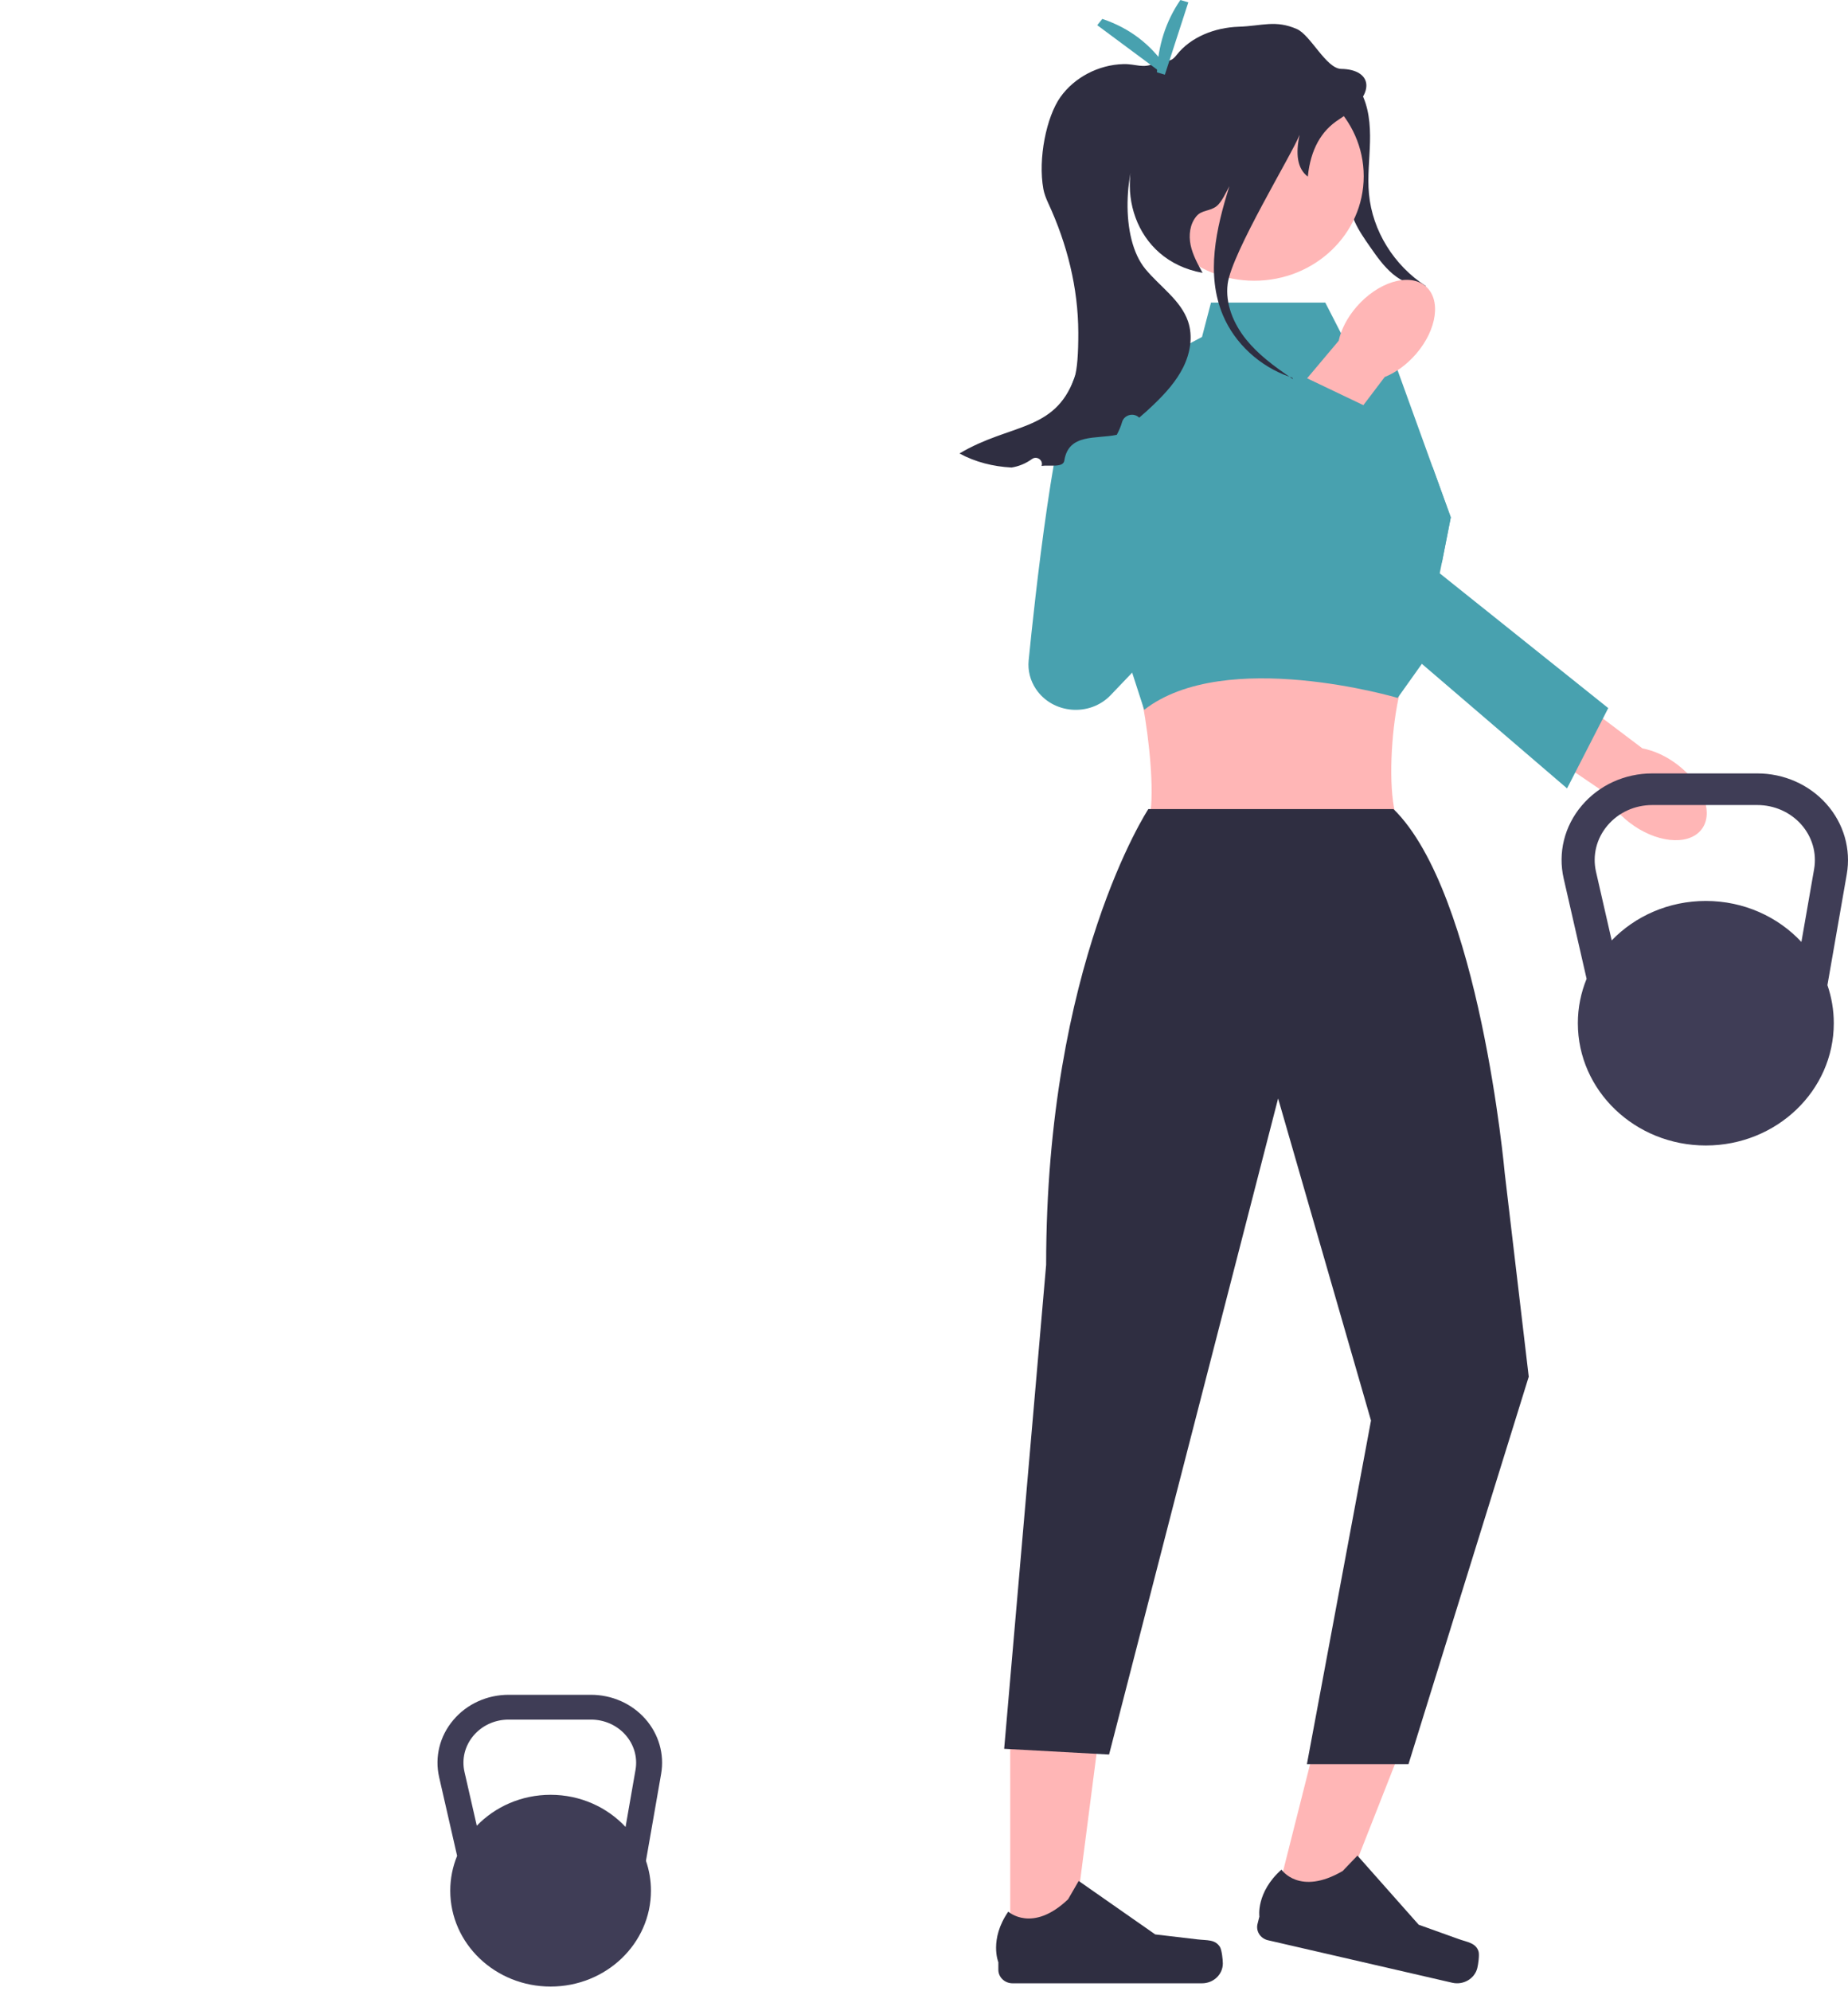 <svg width="650" height="700" viewBox="0 0 650 700" fill="none" xmlns="http://www.w3.org/2000/svg">
<g clip-path="url(#clip0_123_1608)">
<path d="M463.403 22.535C469.783 22.381 475.597 26.709 478.54 32.116C481.483 37.523 482.017 43.826 481.869 49.918C481.721 56.01 480.95 62.111 481.512 68.181C482.708 81.094 490.277 93.338 501.538 100.577C497.294 100.891 493.128 99.013 489.922 96.34C486.715 93.666 484.315 90.24 481.953 86.857C479.955 83.995 477.946 81.113 476.512 77.957C474.41 73.334 473.611 68.283 472.856 63.295C470.996 51.014 469.281 38.713 467.712 26.395" fill="#2F2E41"/>
<path d="M355.33 684.89L376.857 684.888L387.098 605.597L355.326 605.599L355.33 684.89Z" fill="#FFB6B6"/>
<path d="M429.085 684.424C429.756 685.502 430.109 688.981 430.109 690.235C430.109 694.088 426.838 697.212 422.803 697.212H356.135C353.382 697.212 351.151 695.081 351.151 692.452V689.801C351.151 689.801 347.853 681.835 354.643 672.017C354.643 672.017 363.082 679.705 375.692 667.664L379.41 661.231L406.328 680.029L421.248 681.783C424.512 682.167 427.406 681.723 429.085 684.424Z" fill="#2F2E41"/>
<path d="M448.232 669.921L469.159 674.742L498.596 599.958L467.71 592.842L448.232 669.921Z" fill="#FFB6B6"/>
<path d="M520.044 685.992C520.431 687.19 519.92 690.651 519.612 691.87C518.665 695.616 514.717 697.919 510.795 697.015L445.988 682.079C443.312 681.462 441.666 678.891 442.312 676.335L442.963 673.759C442.963 673.759 441.714 665.276 450.727 657.253C450.727 657.253 457.042 666.617 472.259 657.737L477.454 652.317L499.001 676.621L513.074 681.669C516.153 682.773 519.075 682.991 520.044 685.992Z" fill="#2F2E41"/>
<path d="M573.076 289.117C569.065 286.011 566.122 282.297 564.476 278.635L524.307 251.346L538.465 233.474L577.687 263.081C581.779 263.863 586.192 265.846 590.203 268.953C599.366 276.05 602.961 286.317 598.231 291.885C593.502 297.453 582.24 296.214 573.076 289.117Z" fill="#FFB6B6"/>
<path d="M565.668 248.925L563.791 252.589L554.06 271.556L551.182 277.154L522.875 252.881L500.113 233.371L446.609 187.504C442.898 184.323 441.084 180.004 441.084 175.705C441.084 170.561 443.678 165.456 448.686 162.356C451.785 160.433 455.465 159.557 459.144 159.859C467.831 160.574 485.332 162.104 503.898 164.218L510.287 181.876L507.156 197.742L498.637 195.336L506.397 201.548L565.668 248.925Z" fill="#48A1AF"/>
<path d="M396.423 230.202C400.548 230.226 409.199 283.584 402.748 291.613C397.457 298.2 494.437 291.613 494.437 291.613C485.32 289.843 489.422 232.838 499.219 230.202L440.702 213.088L396.423 230.202Z" fill="#FFB6B6"/>
<path d="M490.13 284.415H403.912C403.912 284.415 367.958 338.93 367.958 444.637L353.198 614.776L390.097 616.789L449.552 386.155L482.225 499.383L459.679 620.179H495.409L537.705 483.969L529.262 412.422C529.262 412.422 520.455 314.104 490.13 284.415Z" fill="#2F2E41"/>
<path d="M510.287 181.876L507.156 197.742L506.397 201.548L500.113 233.371L491.591 245.342C491.591 245.342 430.916 227.38 402.45 249.529L379.557 178.856L403.805 128.519L422.782 118.452L425.945 106.371H466.144L472.333 118.452L490.256 126.506L503.898 164.218L510.287 181.876Z" fill="#48A1AF"/>
<path d="M498.081 124.414C494.795 128.219 490.882 131 487.035 132.543L458.137 170.68L439.535 157.019L470.852 119.803C471.704 115.902 473.817 111.704 477.102 107.898C484.607 99.205 495.387 95.855 501.18 100.416C506.973 104.977 505.586 115.721 498.081 124.414Z" fill="#FFB6B6"/>
<path d="M420.178 129.157C420.178 129.157 389.574 113.09 379.638 129.157C371.161 142.865 363.792 212.129 361.811 232.168C361.464 235.685 362.353 239.202 364.339 242.183C370.222 251.01 383.279 252.09 390.664 244.361L485.376 145.223L455.932 131.165L405.456 181.373L420.178 129.157Z" fill="#48A1AF"/>
<path d="M441.179 98.69C462.432 98.69 479.66 82.238 479.66 61.944C479.66 41.65 462.432 25.198 441.179 25.198C419.927 25.198 402.698 41.65 402.698 61.944C402.698 82.238 419.927 98.69 441.179 98.69Z" fill="#FFB6B6"/>
<path d="M470.812 42.084C464.812 45.952 460.974 52.434 459.998 62.094C456.23 59.236 455.671 54.038 457.105 47.386C454.484 54.194 433.212 88.844 431.81 99.799C430.918 106.776 433.841 113.809 438.327 119.377C442.521 124.568 447.986 128.642 453.583 132.466C443.062 128.796 434.294 120.716 430.129 110.781C424.108 96.436 427.689 80.472 432.423 65.443C431.313 67.439 429.72 71.081 427.879 72.504C425.511 74.332 422.706 73.76 420.806 76.034C418.497 78.797 418.059 82.663 418.775 86.137C419.505 89.612 421.259 92.794 422.983 95.919C398.585 91.539 391.331 64.912 402.481 46.772C395.349 58.996 393.8 83.612 402.875 94.58C407.961 100.734 415.326 105.534 417.869 112.986C419.651 118.218 418.672 124.051 416.217 129.033C413.762 134.015 409.919 138.257 405.856 142.164C404.19 143.769 402.481 145.318 400.698 146.825C398.728 144.909 395.385 145.815 394.657 148.409C394.253 149.85 393.615 151.335 392.807 152.853C385.587 154.418 375.838 152.246 374.35 161.937C373.954 164.522 369.06 163.375 366.342 163.793C367.074 161.847 364.71 160.125 362.981 161.37C360.722 162.996 358.316 163.95 355.791 164.352C349.362 164.017 343.063 162.454 337.481 159.412C355.28 148.82 370.895 151.877 377.851 132.982C378.941 130.027 379.291 123.862 379.272 116.927C379.228 101.203 375.356 85.769 368.687 71.393C367.873 69.639 367.253 67.944 366.985 66.462C365.042 55.759 368.066 41.051 372.977 34.13C377.887 27.222 386.377 22.757 395.13 22.534C399.5 22.408 402.101 24.236 405.959 22.268C410.08 20.161 411.044 22.924 413.835 19.352C418.818 12.975 427.309 9.682 435.638 9.402C443.968 9.123 448.629 6.904 456.199 10.239C460.978 12.346 466.481 24.15 471.748 24.222C482.65 24.371 484.741 33.104 470.812 42.084Z" fill="#2F2E41"/>
<path d="M454.796 133.289C454.387 133.01 453.992 132.745 453.583 132.466C453.905 132.591 454.226 132.703 454.548 132.801L454.796 133.289Z" fill="#2F2E41"/>
<path d="M642.437 282.662C636.364 275.816 627.492 271.889 618.096 271.889H581.164C571.46 271.889 562.403 276.029 556.317 283.247C550.23 290.465 547.927 299.798 549.998 308.852L558.057 344.092C556.079 348.933 554.981 354.195 554.981 359.705C554.981 383.443 575.133 402.686 599.992 402.686C624.851 402.686 645.003 383.443 645.003 359.705C645.003 355.028 644.211 350.53 642.764 346.315L649.563 307.36C651.108 298.51 648.511 289.507 642.437 282.662ZM599.992 316.723C586.896 316.723 575.11 322.068 566.885 330.594L561.37 306.48C560.055 300.73 561.518 294.803 565.384 290.218C569.249 285.634 575.001 283.005 581.164 283.005H618.096C624.064 283.005 629.698 285.499 633.556 289.846C637.413 294.194 639.062 299.912 638.081 305.533L633.612 331.138C625.368 322.297 613.364 316.723 599.992 316.723Z" fill="#3F3D56"/>
<path d="M226.948 604.239C222.186 598.871 215.229 595.792 207.861 595.792H178.901C171.291 595.792 164.189 599.038 159.417 604.698C154.644 610.359 152.838 617.676 154.462 624.776L160.782 652.41C159.23 656.206 158.37 660.332 158.37 664.653C158.37 683.267 174.172 698.357 193.665 698.357C213.158 698.357 228.96 683.267 228.96 664.653C228.96 660.985 228.339 657.458 227.204 654.153L232.536 623.607C233.747 616.667 231.711 609.607 226.948 604.239ZM193.665 630.949C183.395 630.949 174.154 635.14 167.704 641.825L163.379 622.917C162.348 618.408 163.496 613.76 166.527 610.165C169.558 606.57 174.068 604.509 178.901 604.509H207.861C212.54 604.509 216.959 606.464 219.983 609.873C223.008 613.283 224.302 617.766 223.532 622.174L220.028 642.252C213.563 635.319 204.151 630.949 193.665 630.949Z" fill="#3F3D56"/>
<path d="M409.722 26.254L406.93 25.428C407.347 16.076 409.995 7.563 415.174 -1.52588e-05L417.965 0.826L409.722 26.254Z" fill="#48A1AF"/>
<path d="M409.737 22.982L407.944 25.185L385.932 8.854L387.725 6.65C397.443 9.926 404.535 15.594 409.737 22.982Z" fill="#48A1AF"/>
</g>
<defs>
<clipPath id="clip0_123_1608">
<rect width="650" height="700" fill="white"/>
</clipPath>
</defs>
</svg>
